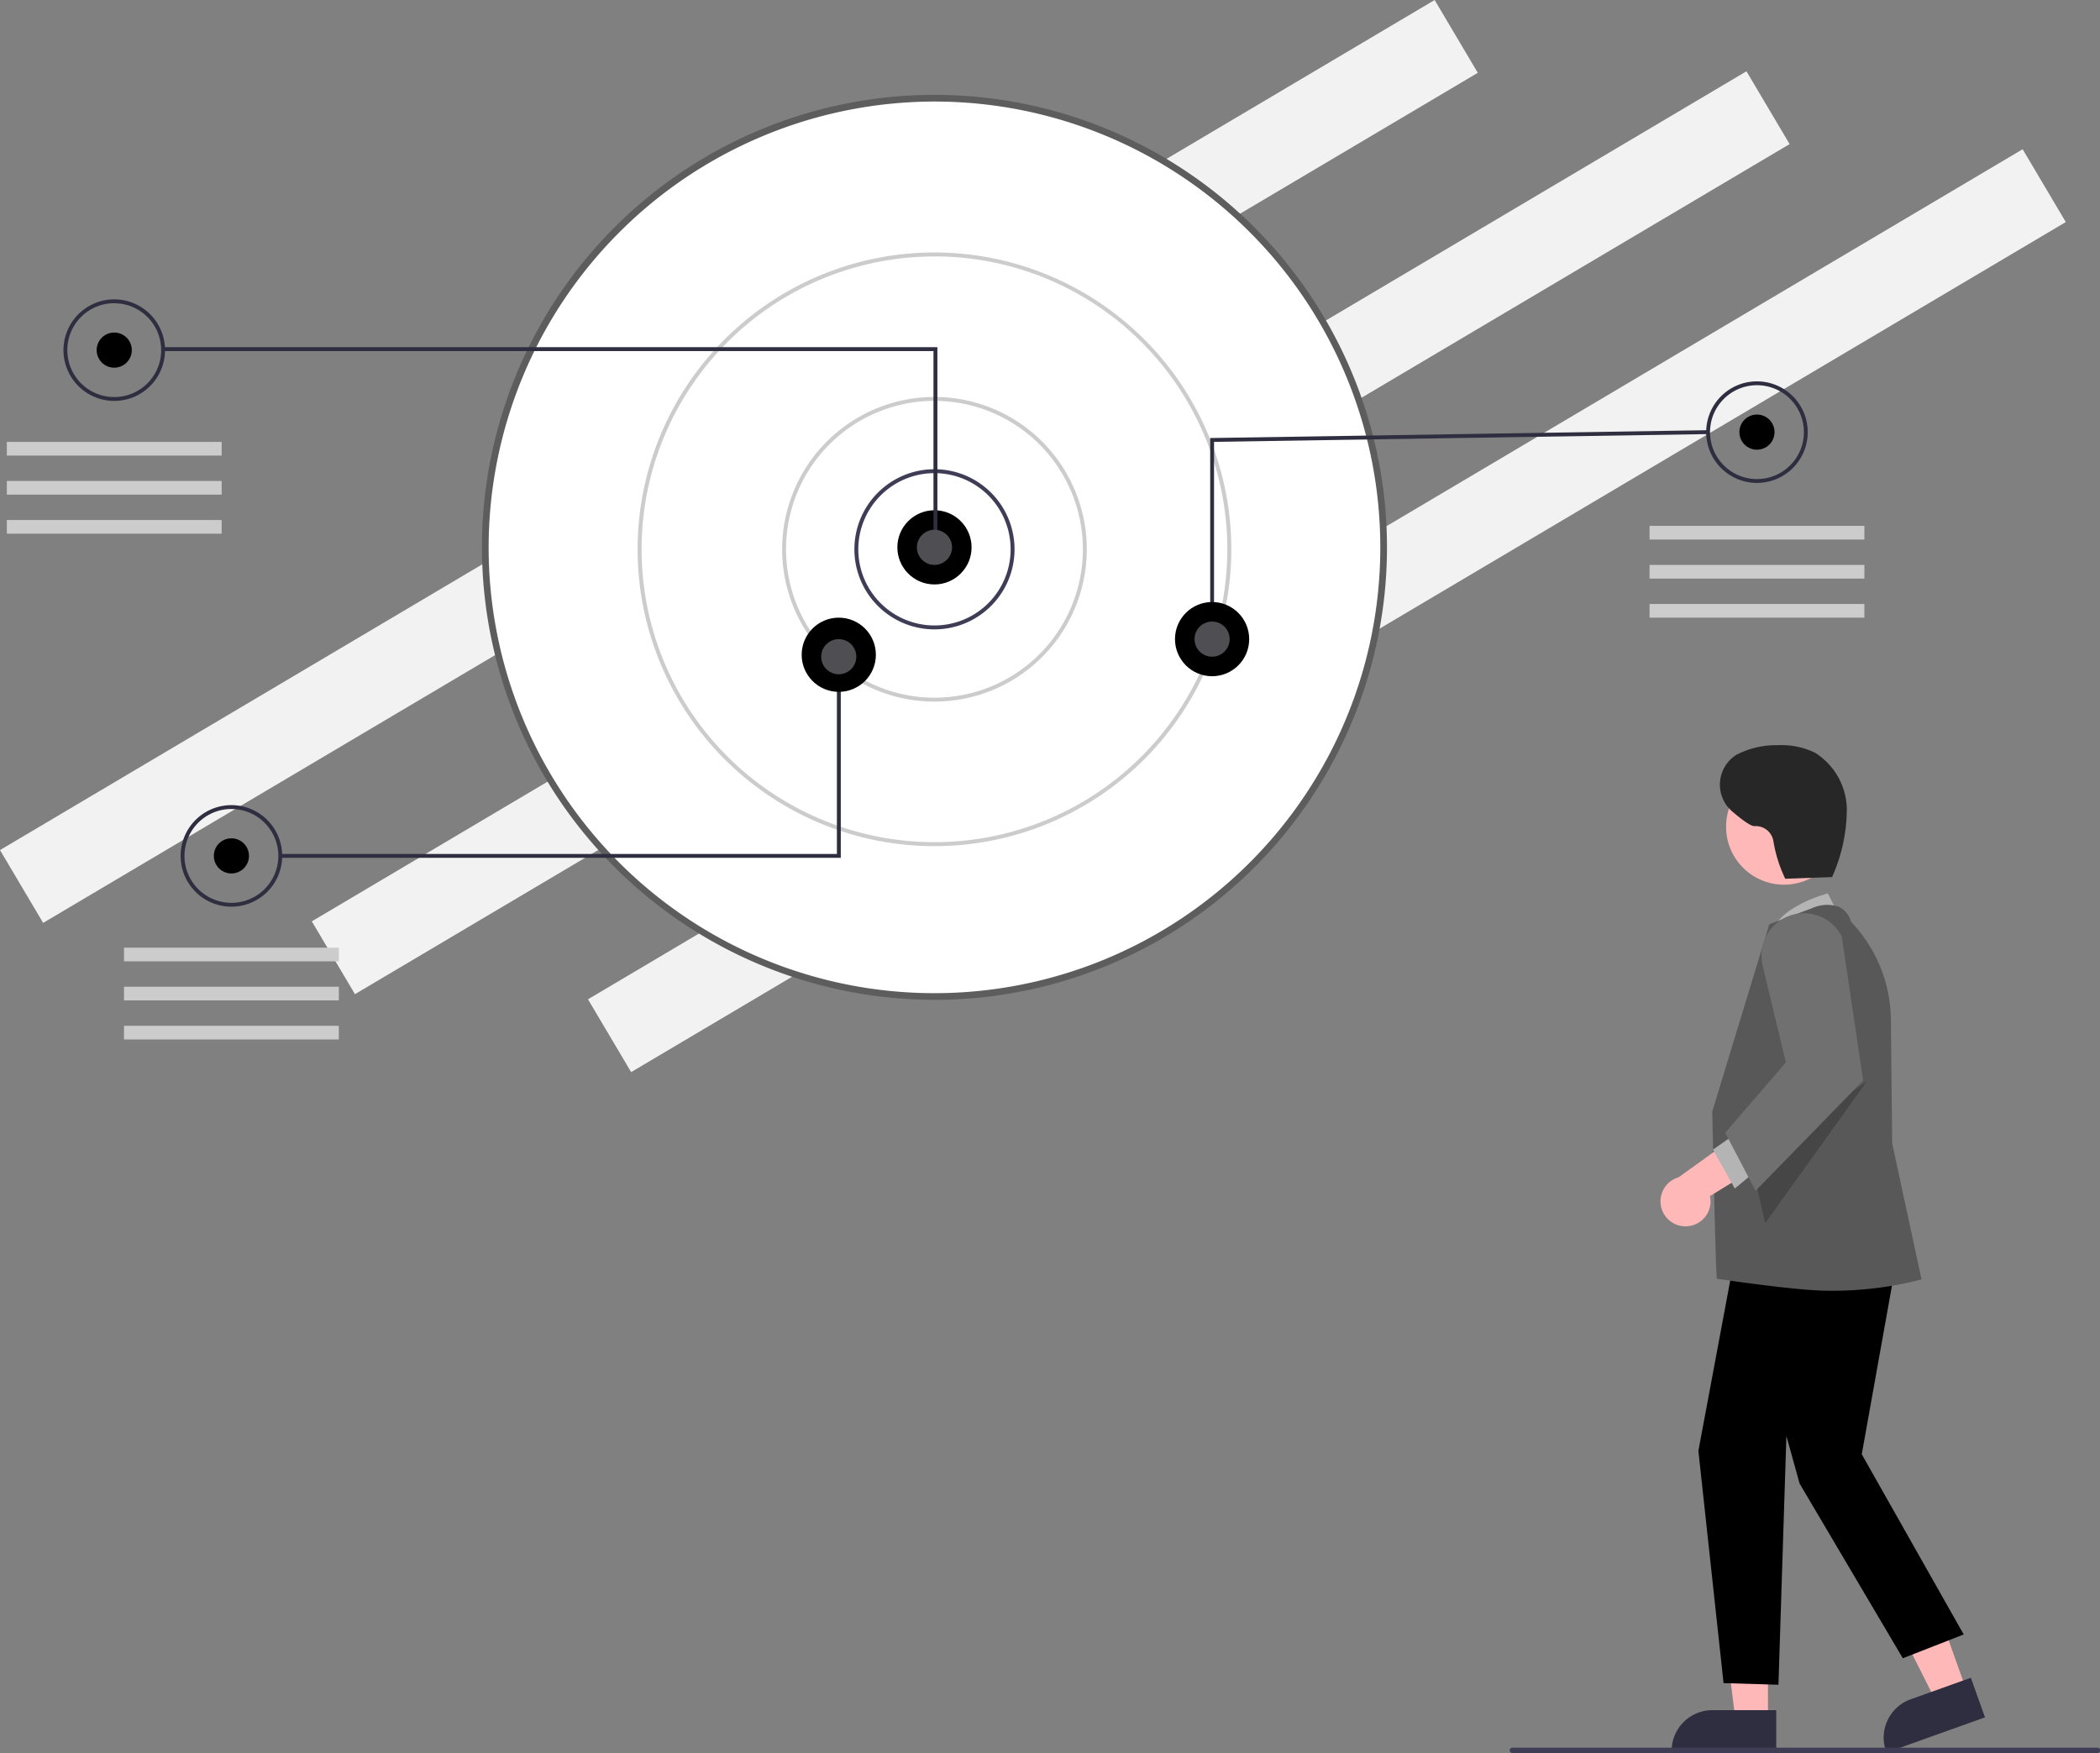 <svg xmlns="http://www.w3.org/2000/svg" width="129.787" height="108.346" viewBox="0 0 129.787 108.346">
  <rect x="0" y="0" width="129.787" height="108.346" fill="#808080" stroke="none"/>
  <g id="undraw_Goals_re_lu76" transform="translate(0.001 0)">
    <rect id="Rectangle_627" data-name="Rectangle 627" width="103.063" height="5.231" transform="translate(-0.001 52.54) rotate(-30.649)" fill="#f2f2f2"/>
    <rect id="Rectangle_628" data-name="Rectangle 628" width="103.063" height="5.231" transform="translate(19.27 56.945) rotate(-30.649)" fill="#f2f2f2"/>
    <rect id="Rectangle_629" data-name="Rectangle 629" width="103.063" height="5.231" transform="translate(36.339 61.763) rotate(-30.649)" fill="#f2f2f2"/>
    <circle id="Ellipse_191" data-name="Ellipse 191" cx="27.76" cy="27.76" r="27.76" transform="translate(29.992 6.069)" fill="#fff"/>
    <path id="Path_1566" data-name="Path 1566" d="M385.341,182.581a27.967,27.967,0,1,1,27.967,27.967A28,28,0,0,1,385.341,182.581Zm.413,0a27.554,27.554,0,1,0,27.554-27.554A27.585,27.585,0,0,0,385.754,182.581Z" transform="translate(-355.556 -148.751)" fill="#5d5d5d"/>
    <path id="Path_1567" data-name="Path 1567" d="M526.082,301.041h0a4.949,4.949,0,1,1,4.949,4.949,4.949,4.949,0,0,1-4.949-4.949Zm4.949-4.707a4.712,4.712,0,0,0-4.707,4.707h0a4.707,4.707,0,1,0,4.707-4.707Z" transform="translate(-473.279 -267.091)" fill="#3f3d56"/>
    <path id="Path_1568" data-name="Path 1568" d="M498.776,278.2h0a9.414,9.414,0,1,1,9.414,9.414A9.414,9.414,0,0,1,498.776,278.2Zm9.414-9.173a9.173,9.173,0,1,0,9.173,9.173A9.173,9.173,0,0,0,508.19,269.029Z" transform="translate(-450.438 -244.251)" fill="#ccc"/>
    <path id="Path_1569" data-name="Path 1569" d="M444.166,232.523a18.346,18.346,0,1,1,18.346,18.346,18.346,18.346,0,0,1-18.346-18.346Zm18.346-18.1a18.1,18.1,0,1,0,18.1,18.1A18.1,18.1,0,0,0,462.512,214.418Z" transform="translate(-404.76 -198.572)" fill="#ccc"/>
    <circle id="Ellipse_192" data-name="Ellipse 192" cx="2.293" cy="2.293" r="2.293" transform="translate(55.459 31.536)"/>
    <path id="Path_1570" data-name="Path 1570" d="M108.923,131.442H61.248V131.2h47.917v12.432h-.242Z" transform="translate(-51.232 -109.743)" fill="#2f2e41"/>
    <path id="Path_1574" data-name="Path 1574" d="M457.3,163.05l30.776-.485,0,.241-30.538.481V175.48H457.3Z" transform="translate(-382.507 -135.977)" fill="#2f2e41"/>
    <path id="Path_1575" data-name="Path 1575" d="M105.9,260.361h34.4v-12.19h.241V260.6H105.9Z" transform="translate(-88.578 -207.582)" fill="#2f2e41"/>
    <circle id="Ellipse_193" data-name="Ellipse 193" cx="2.293" cy="2.293" r="2.293" transform="translate(49.545 38.175)"/>
    <circle id="Ellipse_194" data-name="Ellipse 194" cx="2.293" cy="2.293" r="2.293" transform="translate(72.617 37.209)"/>
    <circle id="Ellipse_195" data-name="Ellipse 195" cx="1.086" cy="1.086" r="1.086" transform="translate(56.666 32.743)" fill="#4f4f53"/>
    <circle id="Ellipse_196" data-name="Ellipse 196" cx="1.086" cy="1.086" r="1.086" transform="translate(73.824 38.416)" fill="#4f4f53"/>
    <circle id="Ellipse_197" data-name="Ellipse 197" cx="1.086" cy="1.086" r="1.086" transform="translate(50.751 39.502)" fill="#4f4f53"/>
    <circle id="Ellipse_198" data-name="Ellipse 198" cx="1.086" cy="1.086" r="1.086" transform="translate(5.973 20.553)"/>
    <path id="Path_1571" data-name="Path 1571" d="M227.2,235.027a3.138,3.138,0,1,1,3.138,3.138A3.138,3.138,0,0,1,227.2,235.027Zm3.138-2.9a2.9,2.9,0,1,0,2.9,2.9A2.9,2.9,0,0,0,230.337,232.13Z" transform="translate(-223.278 -213.387)" fill="#2f2e41"/>
    <circle id="Ellipse_199" data-name="Ellipse 199" cx="1.086" cy="1.086" r="1.086" transform="translate(13.215 51.813)"/>
    <path id="Path_1572" data-name="Path 1572" d="M271.478,426.164h0a3.138,3.138,0,1,1,3.138,3.138A3.138,3.138,0,0,1,271.478,426.164Zm3.138-2.9a2.9,2.9,0,1,0,2.9,2.9A2.9,2.9,0,0,0,274.616,423.267Z" transform="translate(-260.315 -373.264)" fill="#2f2e41"/>
    <circle id="Ellipse_200" data-name="Ellipse 200" cx="1.086" cy="1.086" r="1.086" transform="translate(107.499 25.622)"/>
    <path id="Path_1573" data-name="Path 1573" d="M847.963,266.022a3.138,3.138,0,1,1,3.138,3.138A3.138,3.138,0,0,1,847.963,266.022Zm3.138-2.9a2.9,2.9,0,0,0-2.9,2.9h0a2.9,2.9,0,1,0,2.9-2.9Z" transform="translate(-742.516 -239.313)" fill="#2f2e41"/>
    <rect id="Rectangle_630" data-name="Rectangle 630" width="13.277" height="0.845" transform="translate(0.421 27.312)" fill="#ccc"/>
    <rect id="Rectangle_631" data-name="Rectangle 631" width="13.277" height="0.845" transform="translate(0.421 29.726)" fill="#ccc"/>
    <rect id="Rectangle_632" data-name="Rectangle 632" width="13.277" height="0.845" transform="translate(0.421 32.14)" fill="#ccc"/>
    <rect id="Rectangle_633" data-name="Rectangle 633" width="13.277" height="0.845" transform="translate(7.663 58.572)" fill="#ccc"/>
    <rect id="Rectangle_634" data-name="Rectangle 634" width="13.277" height="0.845" transform="translate(7.663 60.986)" fill="#ccc"/>
    <rect id="Rectangle_635" data-name="Rectangle 635" width="13.277" height="0.845" transform="translate(7.663 63.4)" fill="#ccc"/>
    <rect id="Rectangle_636" data-name="Rectangle 636" width="13.277" height="0.845" transform="translate(101.947 32.502)" fill="#ccc"/>
    <rect id="Rectangle_637" data-name="Rectangle 637" width="13.277" height="0.845" transform="translate(101.947 34.916)" fill="#ccc"/>
    <rect id="Rectangle_638" data-name="Rectangle 638" width="13.277" height="0.845" transform="translate(101.947 37.33)" fill="#ccc"/>
    <path id="Path_1576" data-name="Path 1576" d="M715.6,601.615l-1.888.675-3.5-6.962,2.787-1Z" transform="translate(-594.06 -497.129)" fill="#ffb8b8"/>
    <path id="Path_1577" data-name="Path 1577" d="M915.213,757.43l-.028-.077a2.519,2.519,0,0,1,1.523-3.217l3.718-1.329.875,2.447Z" transform="translate(-798.622 -649.11)" fill="#2f2e41"/>
    <path id="Path_1578" data-name="Path 1578" d="M652.962,610.725h-2.005L650,602.991h2.959Z" transform="translate(-543.696 -504.372)" fill="#ffb8b8"/>
    <path id="Path_1579" data-name="Path 1579" d="M841.374,767.643h-6.465v-.082a2.516,2.516,0,0,1,2.516-2.516h3.949Z" transform="translate(-731.597 -659.346)" fill="#2f2e41"/>
    <path id="Path_1580" data-name="Path 1580" d="M876.669,458.126,875.8,456.4s-3.249.814-3.544,2.7Z" transform="translate(-762.833 -401.182)" fill="#b4b4b4"/>
    <path id="Path_1581" data-name="Path 1581" d="M654.252,466.962,651.881,480.2l6.3,11.136-3.762,1.472-6.378-10.794-.818-2.944-.491,15.374-3.392-.1-1.556-14.355,2.495-13.345Z" transform="translate(-536.819 -390.317)"/>
    <path id="Path_1582" data-name="Path 1582" d="M850.544,483.767c-.074-.328-.285-10.332-.285-10.332s3.488-11.45,3.52-11.544l.012-.037,2.648-.993a2.244,2.244,0,0,1,1.641-.082,1.415,1.415,0,0,1,.752.925,8.861,8.861,0,0,1,2.465,5.937l.082,7.76,1.815,8.413-.08.017a21.885,21.885,0,0,1-5.745.677C855.433,484.508,850.544,483.767,850.544,483.767Z" transform="translate(-744.437 -404.734)" fill="#585858"/>
    <circle id="Ellipse_201" data-name="Ellipse 201" cx="3.579" cy="3.579" r="3.579" transform="translate(106.676 47.52)" fill="#ffb8b8"/>
    <path id="Path_1583" data-name="Path 1583" d="M668.567,408.841l-6.261,8.736-.925-4.08Z" transform="translate(-553.213 -341.975)" opacity="0.2"/>
    <path id="Path_1584" data-name="Path 1584" d="M832.327,551.9a1.536,1.536,0,0,0,1.439-1.864l4.652-2.854-2.569-1.2-4.024,2.894a1.544,1.544,0,0,0,.5,3.026Z" transform="translate(-728.086 -476.11)" fill="#ffb8b8"/>
    <path id="Path_1585" data-name="Path 1585" d="M648.885,427.635l-1.593,1.117,1.351,2.4,1.878-1.554Z" transform="translate(-541.428 -357.695)" fill="#b4b4b4"/>
    <path id="Path_1586" data-name="Path 1586" d="M855.153,477.432l3.748-4.344-1.436-5.992a2.622,2.622,0,0,1,4.858-1.854l.033.061,1.323,8.9-6.649,6.815Z" transform="translate(-748.53 -407.421)" fill="#707070"/>
    <path id="Path_1587" data-name="Path 1587" d="M860.165,408.547l-2.971.107a8.586,8.586,0,0,1-.737-2.353,1.106,1.106,0,0,0-1.154-.9c-.222.021-.783-.394-1.362-.886a2.182,2.182,0,0,1,.165-3.477q.049-.032.1-.059a5.285,5.285,0,0,1,2.524-.58,4.72,4.72,0,0,1,2.3.464A4.188,4.188,0,0,1,861,404.421a10.338,10.338,0,0,1-.911,4.123" transform="translate(-746.861 -354.341)" fill="#272727"/>
    <path id="Path_1588" data-name="Path 1588" d="M810.089,779.559H773.945a.164.164,0,1,1,0-.327h36.144a.164.164,0,1,1,0,.327Z" transform="translate(-680.466 -671.213)" fill="#3f3d56"/>
  </g>
</svg>
